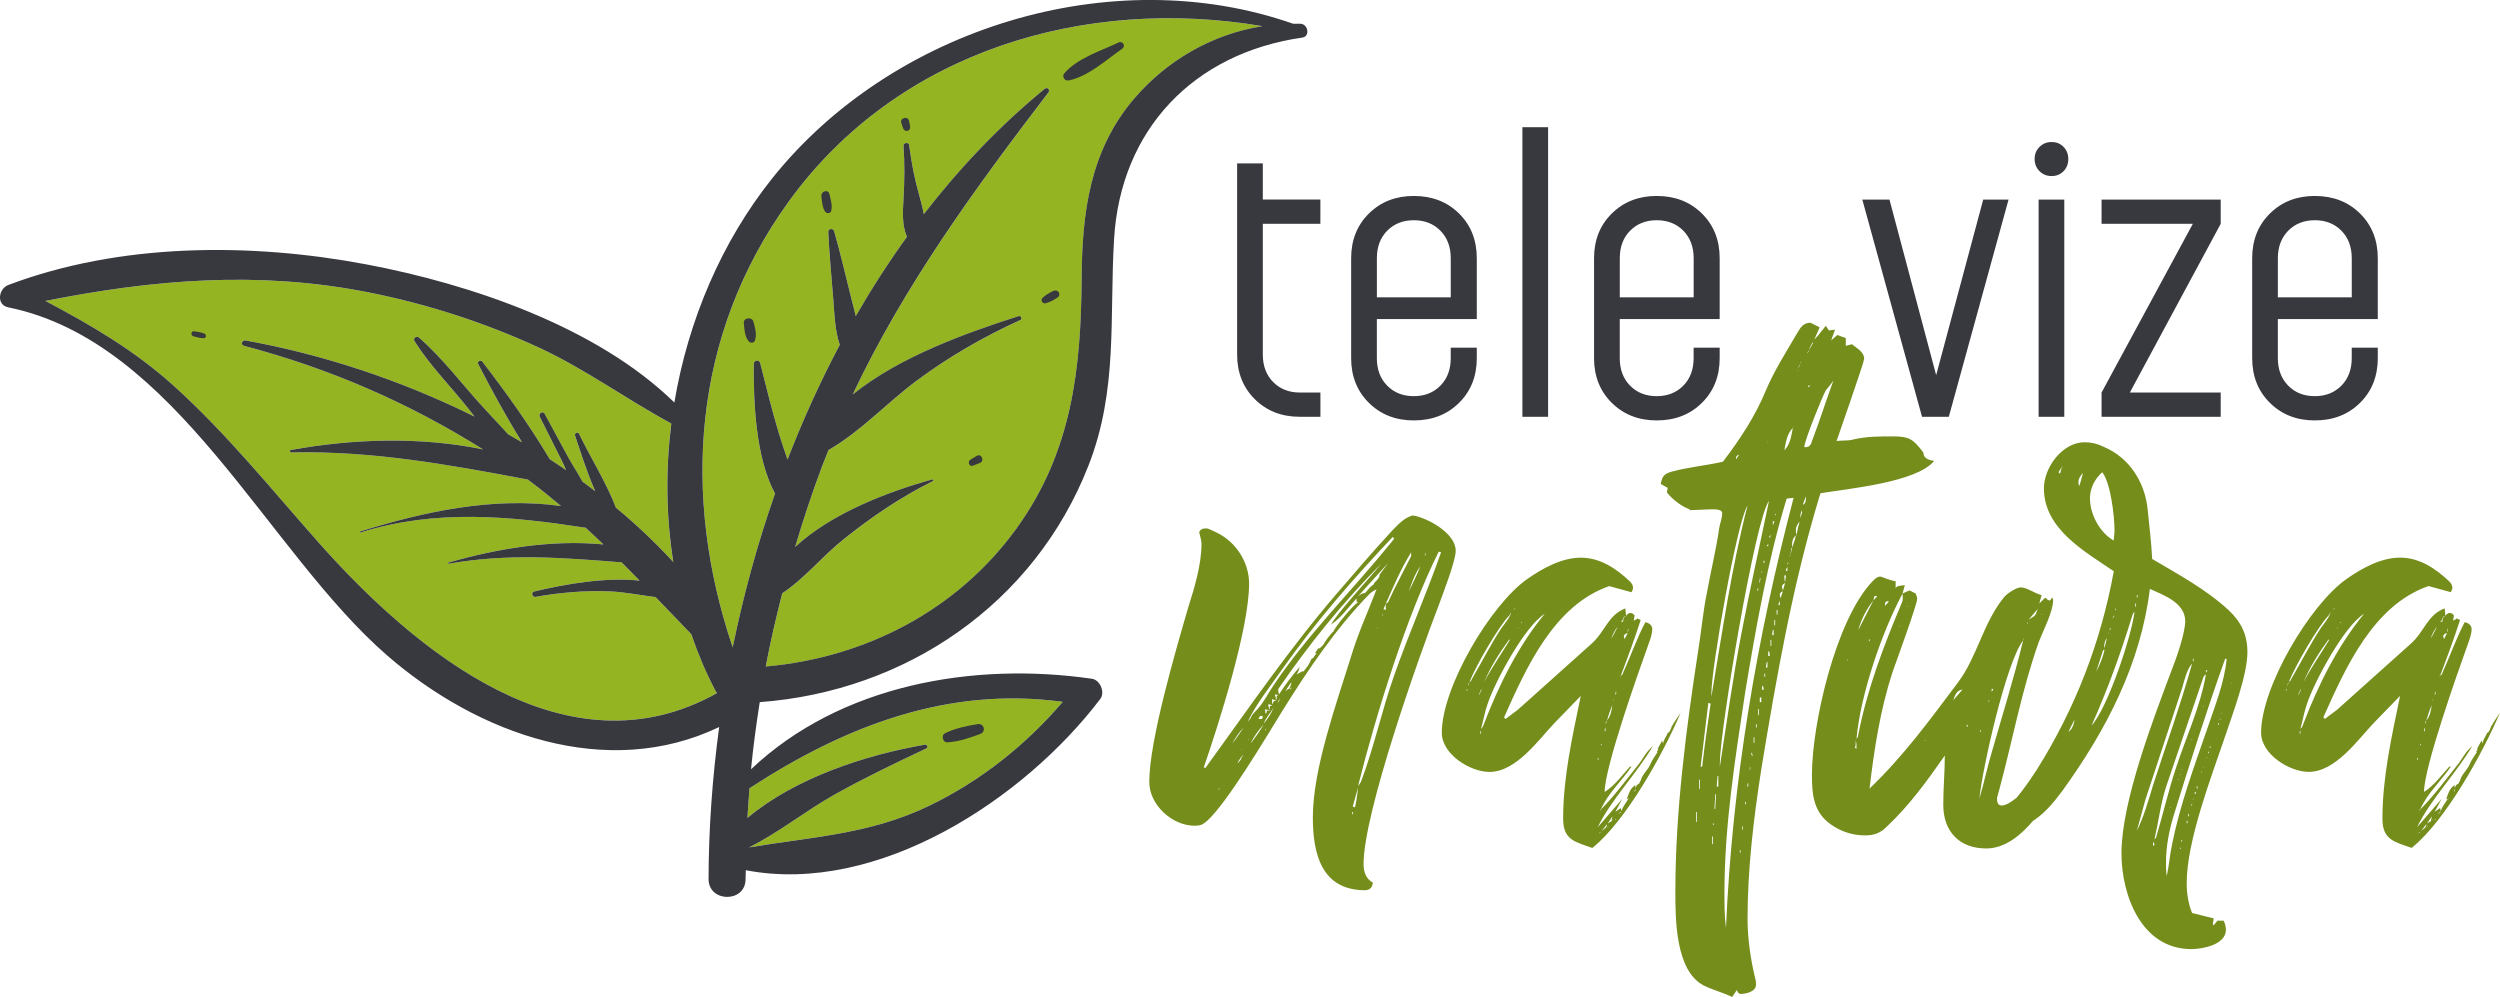 <svg width="800" height="319.03" enable-background="new 0 0 142.104 56.504" space="preserve" version="1.1" viewBox="0 0 800 319.03" xmlns="http://www.w3.org/2000/svg">
 <link href="" rel="stylesheet" type="text/css"/>
 <style type="text/css"/>
 <g transform="matrix(5.63 0 0 5.63 0 -.005)">
  <path d="m60.406 39.892c-2.107 2.458-4.631 4.471-7.573 5.899-3.362 1.631-6.705 1.771-10.264 2.377 1.696-0.84 3.21-2.078 4.871-3.006 1.695-0.949 3.461-1.797 5.218-2.623 0.127-0.061 0.028-0.232-0.09-0.213-3.339 0.576-7.364 1.881-10.084 4.162 0.031-0.562 0.073-1.123 0.118-1.688 5.426-3.53 11.269-5.796 17.804-4.908m-18.76-3.095c-2.896-8.566-2.321-17.72 3.18-25.333 6.208-8.589 16.865-11.678 26.93-9.974-2.826 0.446-5.428 1.927-7.314 4.146-2.487 2.932-2.937 6.439-2.961 10.159-0.034 5.195-0.561 9.899-3.705 14.246-3.372 4.664-8.617 7.352-14.251 7.846 0.265-1.396 0.584-2.782 0.938-4.16 1.255-0.832 2.279-2.098 3.456-3.043 1.605-1.29 3.259-2.416 5.102-3.334 0.056-0.027 0.017-0.111-0.04-0.097-2.433 0.682-5.685 1.89-7.789 3.843 0.462-1.542 0.965-3.074 1.535-4.588 0.118-0.312 0.243-0.619 0.366-0.926 1.804-1.028 3.349-2.707 5.007-3.938 1.859-1.379 3.791-2.492 5.896-3.451 0.127-0.057 0.035-0.262-0.093-0.223-2.899 0.93-6.749 2.284-9.438 4.458 2.945-6.212 6.878-11.61 11.125-17.169 0.115-0.15-0.062-0.33-0.209-0.207-2.551 2.088-4.838 4.494-6.873 7.127-0.061-0.352-0.155-0.699-0.246-1.021-0.275-0.977-0.458-1.9-0.588-2.91-0.025-0.181-0.334-0.138-0.321 0.042 0.072 1.021 0.057 1.965 3e-3 2.984-0.039 0.728-0.102 1.521 0.195 2.188-1.042 1.445-2.014 2.951-2.911 4.51-0.082-0.354-0.178-0.71-0.268-1.067-0.317-1.255-0.604-2.52-0.962-3.764-0.053-0.179-0.341-0.151-0.331 0.043 0.054 1.285 0.187 2.566 0.286 3.851 0.065 0.859 0.091 1.756 0.367 2.57-1.117 2.103-2.104 4.286-2.969 6.52-0.16-0.478-0.332-0.954-0.473-1.425-0.407-1.351-0.742-2.698-1.084-4.065-0.051-0.205-0.36-0.159-0.362 0.047-0.024 2.157 0.105 5.34 1.206 7.377-1.002 2.859-1.802 5.792-2.404 8.738m-39.064-19.691c6.135-1.217 12.09-1.729 18.358-0.488 3.325 0.658 6.585 1.711 9.663 3.129 2.66 1.227 4.994 2.953 7.55 4.326-0.328 2.625-0.301 5.292 0.116 7.878-1.006-1.098-2.099-2.131-3.266-3.098-0.545-1.435-1.438-2.834-2.093-4.195-0.062-0.129-0.276-0.037-0.231 0.097 0.337 0.995 0.687 2.126 1.151 3.163-0.241-0.184-0.482-0.365-0.729-0.544-0.242-0.464-0.545-0.907-0.796-1.361-0.455-0.828-0.898-1.663-1.349-2.492-0.102-0.187-0.375-0.021-0.281 0.165 0.424 0.846 0.854 1.689 1.272 2.537 0.079 0.163 0.152 0.332 0.227 0.5-0.309-0.211-0.617-0.422-0.932-0.624-1.132-1.915-2.52-3.841-3.824-5.538-0.105-0.137-0.318-0.022-0.236 0.138 0.741 1.44 1.583 2.979 2.491 4.441-0.262-0.153-0.524-0.305-0.789-0.452-0.438-0.482-0.885-0.957-1.325-1.432-1.252-1.348-2.359-2.861-3.749-4.07-0.134-0.117-0.357 0.036-0.255 0.199 0.868 1.379 2.022 2.531 3.035 3.805 0.128 0.162 0.256 0.327 0.384 0.492-4.222-2.101-8.74-3.562-13.027-4.332-0.198-0.035-0.283 0.252-0.083 0.305 4.91 1.301 9.318 3.218 13.595 5.89-3.583-0.74-7.433-0.606-10.933 0.034-0.076 0.014-0.059 0.135 0.018 0.135 4.659-0.092 8.93 0.689 13.459 1.544 0.063 0.048 0.125 0.101 0.188 0.149h2e-3c0.581 0.439 1.144 0.893 1.689 1.355-3.821-0.533-7.717 0.301-11.412 1.444-0.04 0.012-0.022 0.071 0.016 0.062 4.268-1.349 8.513-0.933 12.799-0.271 0.341 0.312 0.68 0.629 1.013 0.949-2.945-0.287-6.062 0.239-8.817 1.033-0.04 0.012-0.023 0.066 0.017 0.062 3.417-0.601 6.499-0.338 9.832-0.078 0.342 0.344 0.683 0.688 1.022 1.037-1.996-0.201-4.223 0.199-5.988 0.619-0.2 0.049-0.115 0.34 0.081 0.305 1.391-0.244 2.784-0.363 4.194-0.311 0.881 0.034 1.752 0.225 2.624 0.325 0.668 0.696 1.344 1.399 2.027 2.108 0.377 1.104 0.832 2.181 1.373 3.216 0.025 0.05 0.057 0.094 0.089 0.133-8.536 4.778-17.154-2.368-22.656-8.573-2.665-3.009-5.196-6.155-8.182-8.858-2.247-2.035-4.716-3.476-7.332-4.858" fill="#94b422"/>
  <path d="m53.714 41.68c0.595-0.295 1.199-0.408 1.852-0.521 0.367-0.064 0.501 0.432 0.15 0.559-0.621 0.227-1.204 0.433-1.866 0.476-0.266 0.014-0.375-0.395-0.136-0.514m1.971-15.361c-0.131 0.051-0.263 0.102-0.395 0.153-0.197 0.077-0.312-0.231-0.142-0.337 0.122-0.073 0.244-0.147 0.366-0.222 0.268-0.161 0.48 0.285 0.171 0.406m4.42-9.404c-0.226 0.148-0.411 0.25-0.671 0.324-0.172 0.049-0.315-0.182-0.18-0.307 0.198-0.179 0.385-0.287 0.627-0.398 0.257-0.117 0.466 0.223 0.224 0.381m0.398-12.756c0.742-0.854 2.076-1.268 3.074-1.742 0.237-0.113 0.426 0.203 0.208 0.354-0.909 0.631-1.935 1.583-3.042 1.801-0.244 0.048-0.404-0.224-0.24-0.413m-9.168 3.14c-0.042-0.105-0.075-0.21-0.108-0.32-0.086-0.277 0.372-0.4 0.438-0.116 0.025 0.11 0.05 0.218 0.065 0.331 0.04 0.263-0.298 0.352-0.395 0.105m-4.436 4.729c-0.169-0.259-0.174-0.566-0.213-0.867-0.038-0.292 0.39-0.429 0.458-0.123 0.071 0.317 0.176 0.621 0.103 0.943-0.04 0.167-0.263 0.178-0.348 0.047m-4.359 7.355c-0.227-0.294-0.225-0.666-0.263-1.021-0.032-0.314 0.476-0.369 0.55-0.07 0.085 0.35 0.203 0.688 0.088 1.043-0.058 0.18-0.269 0.187-0.375 0.048m-31.559-0.271c-0.148-0.043-0.126-0.302 0.038-0.281 0.205 0.029 0.396 0.049 0.589 0.125 0.135 0.053 0.129 0.273-0.038 0.269-0.208-6e-3 -0.388-0.058-0.589-0.113m-8.399-2.006c2.615 1.382 5.085 2.823 7.333 4.859 2.984 2.703 5.517 5.85 8.182 8.858 5.502 6.205 14.121 13.352 22.656 8.573-0.032-0.039-0.063-0.083-0.089-0.133-0.542-1.035-0.996-2.111-1.373-3.216-0.684-0.707-1.358-1.412-2.027-2.108-0.871-0.103-1.743-0.291-2.623-0.325-1.411-0.054-2.805 0.065-4.195 0.311-0.196 0.035-0.281-0.256-0.081-0.305 1.767-0.42 3.992-0.82 5.988-0.619-0.339-0.349-0.681-0.693-1.022-1.037-3.333-0.26-6.416-0.521-9.832 0.078-0.039 6e-3 -0.057-0.051-0.017-0.062 2.754-0.794 5.871-1.32 8.816-1.034-0.332-0.319-0.67-0.636-1.011-0.948-4.286-0.66-8.531-1.076-12.798 0.271-0.039 0.012-0.056-0.05-0.017-0.062 3.695-1.145 7.591-1.979 11.412-1.445-0.547-0.462-1.108-0.916-1.689-1.354h-2e-3c-0.063-0.05-0.125-0.102-0.188-0.149-4.53-0.854-8.801-1.636-13.459-1.544-0.076 0-0.094-0.121-0.018-0.135 3.5-0.641 7.351-0.774 10.933-0.034-4.276-2.672-8.685-4.589-13.595-5.89-0.199-0.053-0.114-0.34 0.083-0.305 4.287 0.77 8.807 2.231 13.027 4.332-0.128-0.165-0.256-0.33-0.384-0.492-1.013-1.273-2.167-2.426-3.035-3.805-0.103-0.163 0.121-0.316 0.255-0.199 1.39 1.209 2.497 2.723 3.749 4.07 0.44 0.475 0.887 0.949 1.325 1.431 0.265 0.148 0.527 0.3 0.789 0.453-0.909-1.461-1.75-3.001-2.491-4.441-0.083-0.16 0.131-0.274 0.236-0.138 1.305 1.697 2.691 3.623 3.825 5.538 0.313 0.202 0.623 0.413 0.932 0.624-0.074-0.168-0.146-0.337-0.228-0.5-0.418-0.848-0.849-1.691-1.271-2.537-0.093-0.186 0.181-0.352 0.281-0.165 0.45 0.829 0.894 1.664 1.35 2.492 0.25 0.454 0.553 0.897 0.795 1.361 0.246 0.178 0.487 0.36 0.729 0.544-0.465-1.037-0.813-2.169-1.151-3.163-0.045-0.134 0.169-0.226 0.231-0.097 0.653 1.361 1.548 2.761 2.093 4.195 1.167 0.967 2.26 2 3.266 3.098-0.417-2.587-0.443-5.254-0.115-7.879-2.557-1.373-4.891-3.1-7.551-4.326-3.078-1.418-6.338-2.471-9.663-3.129-6.271-1.241-12.226-0.729-18.361 0.488m39.064 19.691c0.603-2.946 1.402-5.879 2.405-8.74-1.101-2.037-1.23-5.22-1.207-7.377 2e-3 -0.206 0.312-0.252 0.362-0.047 0.343 1.367 0.677 2.715 1.084 4.065 0.142 0.471 0.312 0.947 0.473 1.425 0.864-2.233 1.852-4.417 2.969-6.52-0.275-0.814-0.302-1.711-0.367-2.57-0.1-1.284-0.231-2.565-0.286-3.851-0.01-0.194 0.277-0.222 0.331-0.042 0.359 1.244 0.645 2.508 0.962 3.764 0.09 0.357 0.187 0.711 0.268 1.066 0.897-1.559 1.868-3.063 2.911-4.51-0.297-0.666-0.234-1.46-0.195-2.188 0.055-1.02 0.069-1.963-2e-3 -2.984-0.013-0.18 0.296-0.223 0.32-0.041 0.131 1.01 0.312 1.934 0.588 2.909 0.09 0.323 0.185 0.671 0.246 1.021 2.036-2.633 4.322-5.039 6.873-7.127 0.148-0.123 0.324 0.057 0.209 0.207-4.246 5.559-8.18 10.957-11.125 17.169 2.688-2.174 6.538-3.528 9.438-4.458 0.127-0.039 0.22 0.166 0.093 0.223-2.104 0.959-4.037 2.072-5.896 3.451-1.658 1.23-3.203 2.909-5.007 3.938-0.123 0.307-0.248 0.613-0.366 0.926-0.571 1.514-1.073 3.046-1.534 4.587 2.104-1.952 5.355-3.16 7.788-3.841 0.056-0.016 0.095 0.068 0.04 0.096-1.843 0.918-3.497 2.044-5.103 3.332-1.179 0.946-2.2 2.214-3.456 3.045-0.353 1.378-0.673 2.765-0.938 4.159 5.635-0.493 10.879-3.182 14.251-7.844 3.146-4.348 3.671-9.051 3.705-14.247 0.024-3.72 0.474-7.228 2.961-10.159 1.888-2.219 4.488-3.699 7.314-4.146-10.064-1.702-20.722 1.387-26.93 9.978-5.501 7.612-6.075 16.765-3.179 25.331m0.957 8.006c-0.045 0.562-0.088 1.123-0.119 1.688 2.72-2.283 6.745-3.588 10.084-4.162 0.118-0.021 0.217 0.151 0.09 0.211-1.756 0.826-3.521 1.674-5.218 2.623-1.661 0.93-3.175 2.166-4.871 3.006 3.56-0.604 6.901-0.746 10.264-2.377 2.942-1.428 5.465-3.44 7.573-5.898-6.535-0.89-12.378 1.376-17.803 4.909m-42.129-28.603c6.36-2.4 13.757-2.418 20.366-1.168 5.835 1.103 13.062 3.516 17.491 7.848 0.78-4.666 2.688-9.141 5.56-12.738 6.792-8.51 19.281-12.412 29.613-8.789 0.139-2e-3 0.277-4e-3 0.416 0 0.429 0.016 0.563 0.719 0.1 0.786-6.15 0.883-10.326 5.203-10.697 11.453-0.269 4.494 0.232 8.57-1.458 12.882-3.085 7.868-10.402 12.825-18.681 13.437-0.199 1.268-0.372 2.539-0.496 3.816 5.076-4.805 12.62-6.121 19.378-5.145 0.466 0.065 0.758 0.774 0.474 1.147-4.308 5.677-12.631 11.179-20.15 9.735 0 0.17-0.012 0.339-0.012 0.508 0 1.354-2.108 1.344-2.104-0.016 8e-3 -2.824 0.21-5.721 0.604-8.631-6.368 3.053-13.696 0.42-18.855-4.053-6.835-5.922-11.995-17.854-21.553-19.801-0.701-0.142-0.549-1.062 4e-3 -1.271" fill="#38383f"/>
  <path d="m139.48 45.012c0-0.043 0-0.131 0.044-0.176 0 0.045 0 0.133-0.044 0.176m-0.873 1.223h-0.043l0.132-0.088h0.043zm-0.174 0.349h-0.088c0.044 0 0.044-0.045 0.088-0.045zm-0.218 0.043 0.044-0.043c0 0.043 0 0.043-0.044 0.043m-0.262 0.174 0.262-0.393c0 0.088-0.043 0.176-0.043 0.262zm-0.043 0.219c0.043 0 0.043-0.044 0.086-0.044 0 0.044-0.043 0.044-0.086 0.044m-0.307 0.219 0.308-0.393c-1e-3 0.217-0.176 0.262-0.308 0.393m-0.13 0.131c0-0.045 0.044-0.088 0.088-0.088zm-6.547-6.243c-0.044 0.131-0.088 0.219-0.175 0.305 0.131-0.479 0.218-1.002 0.393-1.482 0.438-1.267 2.097-4.365 3.229-5.064-1.483 1.788-2.618 4.059-3.447 6.241m-0.175 0.568h-0.044c0-0.043 0-0.131 0.044-0.175zm-0.131-2.226c0.087-0.088 0.087-0.262 0.175-0.307l-0.131 0.307zm1.745-3.142v0.086c-0.479 0.787-1.003 1.528-1.439 2.357 0.392-0.916 0.873-1.658 1.439-2.443m-2.269 2.443-0.088 0.219c0-0.087 0.045-0.175 0.088-0.219 0.307-0.829 1.659-3.186 2.271-3.798l0.088-0.175c0 0.219-0.394 0.699-0.523 0.873-0.61 0.918-1.135 1.965-1.702 2.926-3e-3 0.087-0.09 0.13-0.134 0.174m-0.131 0.48h-0.043c0-0.043 0.043-0.088 0.043-0.131zm2.707-4.669h0.043l-0.131 0.088zm0.218 1.089v0.043h-0.087c0.043 0 0.043 0 0.087-0.043m0.174-0.304v0.043h-0.044c0-0.043 0-0.043 0.044-0.043m4.322 7.726h0.044v0.088h-0.044zm0.217-0.83v0.131l-0.043-0.088zm0.219-0.916v0.218h-0.043c0-0.087 0-0.132 0.043-0.218m0.043-0.349h0.045l-0.088 0.176zm0.35-0.916c-0.043 0.305-0.087 0.61-0.305 0.873 0.086-0.306 0.174-0.569 0.305-0.873m0.305-4.454-0.349 0.654c0.044-0.216 0.219-0.523 0.349-0.654m-0.087 3.797-0.044 0.088c0-0.088 0-0.174 0.044-0.219zm-0.174 0.438c0-0.044 0-0.088 0.044-0.131zm0.829-3.886-0.174 0.351c0-0.045-0.045-0.131-0.045-0.131 0-0.131 0.088-0.176 0.219-0.22m0.044-0.263c0 0.088 0 0.131-0.044 0.22 0-0.089 0-0.132 0.044-0.22m2.487 5.545v-0.043c-0.043 0.131-0.087 0.262-0.174 0.393l-0.132 0.087h0.043c-0.086 0.175-0.218 0.349-0.262 0.567l-0.044-0.174-0.262 0.479h0.044l-0.087 0.176h0.043c-0.131 0.217-0.306 0.438-0.394 0.653-0.131 0.351-0.479 0.61-0.566 0.961l-0.088 0.175-0.131 0.088-0.088 0.174v-0.174c-0.306 0.219-0.349 0.438-0.479 0.785h0.087l0.044-0.043v0.043h-0.044c-0.132 0.219-0.349 0.48-0.394 0.699l-0.043-0.176-0.307 0.219 0.395-0.742-1.397 1.615c0.786-1.615 2.227-3.055 3.144-4.627l-0.219 0.219c-0.219 0.219-0.394 0.568-0.567 0.785-0.697 0.873-1.396 1.834-2.183 2.619 0 0.045 0 0.045-0.044 0.045v-0.045h0.044c0.394-0.916 1.179-1.615 1.746-2.443h-0.088c-0.436 0.479-0.873 1.09-1.438 1.439 0-1.396 1.92-6.811 2.486-8.381 0.087-0.262 0.219-0.566 0.219-0.873 0-0.219-0.175-0.35-0.394-0.393-0.479 0.916-0.829 1.92-1.266 2.881 0 0.088-0.088 0.131-0.131 0.174 0 0.043 0 0.043-0.044 0.043l0.044-0.043c0.393-1.047 0.784-2.094 1.135-3.187l-0.219-0.088v0.043l-0.175 0.088 0.043-0.306c-0.043-0.045-0.131-0.131-0.218-0.131-0.131 0-0.218 0.086-0.263 0.175l-0.131 0.088-0.043 0.22-0.131 0.043c0.174-0.177 0.088-0.132 0.174-0.306l0.131-0.045-0.043-0.437c-1.004 0.393-1.135 1.31-1.92 2.008l-4.191 3.754-0.698 0.523-0.087-0.088c1.267-2.837 2.837-6.373 5.98-7.463l1.266 0.348c0.043-0.086 0.087-0.174 0.087-0.262 0-0.131-0.087-0.262-0.175-0.348-0.785-0.744-1.702-1.354-2.793-1.354-1.092 0-2.184 0.608-3.056 1.221-2.097 1.483-4.847 6.156-4.847 8.73 0 1.223 1.615 2.227 2.707 2.227 1.527 0 2.794-1.834 3.71-2.793l1.484-1.528c-0.479 2.313-1.004 4.628-1.004 6.983 0 1.221 0.698 1.311 1.658 1.66 1.92-1.529 4.06-5.414 5.02-7.685-0.168 0.268-0.342 0.487-0.474 0.748m-18.288 4.657 0.044-0.043v0.043zm1.266-3.885h-0.044l0.044-0.045zm-4.714-6.112c0 0.043 0 0.088-0.043 0.131zm5.369 4.235h-0.044l0.044-0.043zm0.175 2.881h0.043l-0.043 0.043zm0.872-2.489v0.043l-0.043-0.043zm-1.615 4.889h-0.044l0.044-0.043zm2.138-6.592 0.045-0.043v0.043zm-2.879 5.153v0.043l-0.045-0.043zm-6.679-0.088h-0.043l0.043-0.044zm7.944-0.262c0-0.044 0-0.044 0.044-0.044zm-1.397 0.654h0.043l-0.043 0.045zm0.218-0.567v0.043l-0.043-0.043zm1.135 0.175c-0.044 0-0.044 0-0.044-0.044h0.044zm1.004-3.056h0.044v0.043h-0.044zm-2.225 7.421c-0.045-0.043-0.045-0.043-0.045-0.088h0.045zm-3.711-13.574v-0.132l0.044 0.087zm5.282 8.031h0.044c0 0.042 0 0.087-0.044 0.087zm-0.917 3.055h-0.044c0-0.043 0-0.086 0.044-0.086zm-4.453-10.782h0.044l-0.132 0.174zm5.456 7.42h0.044v0.086h-0.044zm0.525-1.22h-0.045v-0.088h0.045zm-2.096 6.632h-0.043v-0.086h0.043zm-4.058-12.132c0 0.043-0.045 0.131-0.088 0.174 0.043-0.043 0.043-0.131 0.043-0.174zm1.527-1.746h-0.044v-0.131h0.044zm3.885 4.277v-0.131h0.087zm-0.481 6.59h-0.043v-0.131h0.043zm-0.131 0.176c0.044 0.043 0.044 0.086 0.044 0.131l-0.087-0.045zm-0.48 1.658h0.045v0.131h-0.045zm0.131-0.262h-0.043v-0.131h0.043zm0.262-8.949c0 0.045 0 0.133-0.044 0.176v-0.176zm-3.274-2.967h-0.043v-0.176h0.043zm0.961 13.574c0-0.088 0-0.131 0.043-0.219 0 0.088 0.044 0.131 0.044 0.219zm-5.107-21.607c-0.087 0.131-0.131 0.307-0.174 0.48l-0.088-0.087zm2.356 10.388c-0.043-0.174 0-0.394 0.132-0.566zm-1.702 4.06c-0.043 0.263-0.131 0.569-0.349 0.698zm0.263-13.269c-0.044-0.088-0.044-0.131-0.044-0.219 0-0.219 0.131-0.393 0.262-0.523-0.088 0.262-0.132 0.524-0.218 0.742m1.352 9.34 0.087-0.043c-0.087 0.438-0.261 0.828-0.479 1.268zm1.791-2.181c-0.177 1.396-1.529 5.457-2.445 6.461 0.916-2.053 1.658-4.104 2.313-6.242 0.044-0.088 0.044-0.174 0.132-0.219m3.273 2.924c-0.653 2.356-1.482 4.627-2.226 6.94-0.264 0.872-0.523 1.789-0.916 2.576l0.479-1.748 2.097-6.373c0.129-0.435 0.26-1.046 0.566-1.395m0.786 0.611c-0.307 1.834-1.135 3.58-1.702 5.326-0.437 1.309-0.743 2.662-1.136 3.973l-0.087 0.088c0.219-0.961 0.349-2.008 0.655-2.97l2.139-6.286zm-5.239-7.594c-0.784-0.438-1.354-1.484-1.354-2.4 0-0.568 0.262-1.092 0.699-1.485 0.479 0.61 0.697 2.487 0.697 3.317 2e-3 0.174-0.042 0.392-0.042 0.568m3.012 19.074c-0.043-0.262-0.043-0.523-0.043-0.786 0-0.917 0.174-1.788 0.436-2.663 0.917-2.967 1.878-5.979 2.925-8.904h0.087c-0.131 1.396-0.696 2.75-1.134 4.061-0.742 2.14-1.528 4.277-1.965 6.461-0.131 0.611-0.175 1.22-0.306 1.831m-0.96-16.326c0.785 0.352 2.008 0.787 2.008 1.834 0 0.654-0.48 2.053-0.742 2.707-1.048 2.793-2.881 7.551-2.881 10.475 0 2.401 1.136 5.457 3.972 5.457 0.655 0 1.965-0.262 1.965-1.091 0-0.175-0.044-0.349-0.131-0.524h-0.35l-0.218 0.264-0.044-0.045 0.044-0.35-1.224-0.306c-0.218-0.524-0.306-1.134-0.306-1.702 0-2.4 1.396-6.023 2.183-8.337 0.438-1.31 1.268-3.491 1.268-4.802 0-0.959-0.351-1.701-1.05-2.355-1.265-1.18-2.88-2.053-4.363-2.926-0.044-0.96-0.175-1.921-0.264-2.88-0.174-1.528-1.047-2.882-2.486-3.493-0.35-0.174-0.698-0.262-1.091-0.262-1.267 0-2.313 1.439-2.313 2.619 0 2.312 2.313 3.579 3.972 4.713-0.741 4.061-2.182 7.771-4.364 11.263-0.566 0.874-1.136 1.659-1.877 2.401l-0.088 0.131 1.528 0.523c0.785-0.438 1.354-1.136 1.877-1.834 2.488-3.447 4.451-7.203 4.975-11.48m-13.749 1.006h-0.044v-0.045zm8.381 9.559 0.043-0.043v0.043zm-8.861-8.468v0.044h-0.043zm8.076-0.655h0.043l-0.043 0.045zm-6.592 7.158v0.045l-0.044-0.045zm5.588-5.762c-0.045 0.045-0.045 0.045-0.045 0.088v-0.088zm0.174-0.873c0-0.043 0.044-0.043 0.044-0.086v0.086zm-10.214 2.053h0.044v0.043h-0.044zm8.031 2.442v-0.13h0.044zm-0.436 1.659h-0.044v-0.086h0.044zm-6.373-5.15c0-0.043 0-0.086 0.044-0.131v0.131zm5.587 4.889-0.044-0.086c0.044-0.043 0.044-0.043 0.087-0.043zm1.397-2.008v-0.174c0.044 0 0.044 0 0.088 0.043zm-7.77 3.185c0.044-0.129 0.044-0.305 0.044-0.436 0.043 0.174 0.043 0.307 0.043 0.479zm1.047-8.379c0.045-0.088 0-0.264 0.132-0.264l0.088 0.045c-0.089 0.046-0.132 0.132-0.22 0.219m0.655 0.305c0-0.131 0-0.262 0.176-0.262h0.043c-0.044 0.088-0.132 0.176-0.219 0.262m8.687 0.175c-0.176 0.481-0.132 0.351-0.523 0.612zm-4.803 5.194c0.089-0.262 0.177-0.566 0.525-0.611zm-5.411-3.97c0.175-0.61 0.479-1.224 0.871-1.703zm-0.088 6.152c0.22-2.486 1.44-6.066 2.618-8.249 0 0.175 0.045 0.351-0.043 0.524-1.047 2.486-1.965 4.889-2.486 7.551-1e-3 0.088-0.045 0.131-0.089 0.174m9.472-5.586c-0.523 2.139-1.179 4.234-1.789 6.372-0.262 0.874-0.438 1.746-0.699 2.62 0.175-1.746 1.528-7.769 2.488-8.992m2.444 5.805 0.044-0.043-0.131 0.174v-0.043c-0.566 0.742-2.706 3.492-3.579 3.492-0.263 0-0.263-0.263-0.263-0.438 0-0.043 0.131-0.436 0.131-0.479 0.743-2.75 1.269-5.632 2.228-8.339 0.262-0.698 0.83-1.745 0.83-2.442 0 0-0.045-0.088-0.045-0.133l-0.132 0.176c-0.086 0-0.174-0.043-0.217-0.131h-0.088l-0.305 0.305 0.131-0.479c-0.395-0.089-0.83-0.438-1.18-0.438-0.263 0-0.785 0.349-0.96 0.566-1.18 1.44-1.528 3.405-2.619 4.846-1.571 2.095-3.1 4.191-5.021 6.023 0.263-2.227 0.61-4.496 1.311-6.634 0.219-0.612 1.396-3.842 1.396-4.147 0-0.088-0.043-0.219-0.087-0.307l-0.35-0.174-0.395 0.174 0.132-0.479c-0.132 0.043-0.437 0-0.523 0.174v-0.393c-0.35-0.045-0.785-0.263-0.873-0.263-0.174 0-0.305 0.132-0.437 0.263-2.096 2.184-3.448 8.119-3.448 11 0 1.135 0.088 2.139 1.092 2.836 0.566 0.395 1.223 0.612 1.922 0.612 0.521 0 0.871-0.133 1.221-0.481 1.267-1.178 2.313-2.617 3.318-4.06 0 0.917-0.088 1.878-0.088 2.794 0 1.528 0.916 2.489 2.443 2.489 2.096 0 3.622-2.884 4.583-4.454 0.351-0.566 0.698-1.134 1.005-1.745l-0.175-0.131c-0.176 0.175-0.219 0.306-0.219 0.522l-0.175 0.308h0.044v0.042l-0.044-0.042c-0.175 0.263-0.394 0.479-0.654 0.653 0.306-0.438 0.654-0.83 0.872-1.311-0.131 0.131-0.437 0.045-0.61 0.131v0.043h-0.044v-0.086c0.176-0.088 0.394-0.219 0.48-0.393l-0.131-0.088zm-15.233-21.2c0 0.045 0 0.045-0.043 0.088 0-0.043 0.043-0.043 0.043-0.088m-0.304 3.319c0-0.045 0-0.045 0.043-0.088-1e-3 0.043-0.043 0.043-0.043 0.088m0.216 6.066v0.045h-0.043zm-0.348 1.136-0.045 0.132c0-0.044 0-0.089 0.045-0.132m-1.266-6.417-0.044 0.043c0-0.043 0-0.043 0.044-0.043m-0.349 7.334v0.087h-0.045zm2.139-11.742 0.087-0.174c0 0.042-0.044 0.13-0.087 0.174m-1.354 8.511c0 0.043 0 0.043-0.043 0.088v-0.088zm0.699 2.836-0.044 0.045c0-0.045 0-0.088 0.044-0.131zm0.567-11.13 0.088-0.218c0 0.089-0.044 0.175-0.088 0.218m-4.845 25.884h0.044v0.088h-0.044zm2.096-3.011v-0.174h0.043zm3.273-23.702c0-0.045 0.044-0.131 0.087-0.175 0 0.045-0.043 0.13-0.087 0.175m-2.444 11.916h-0.044v-0.131h0.044zm0.393-1.615-0.088 0.176-0.043-0.045zm-1.485 15.192h0.044v0.131h-0.044zm-0.261 2.88h-0.044v-0.133h0.044zm3.841-26.54h0.132l-0.132 0.087zm-2.27 9.122h-0.087l0.087-0.131zm-0.568 2.534h-0.043v-0.131h0.043zm0.131-0.702-0.043 0.221h-0.045c0.045-0.088 0.045-0.131 0.045-0.221zm-0.698 11.833h-0.044v-0.176h0.044zm0.481-3.362h-0.044v-0.176h0.044zm-0.262 1.613c-0.044-0.043-0.044-0.131-0.044-0.174h0.044c0 0.043 0 0.131 0.043 0.174zm0.698-4.669h0.043v0.176h-0.043zm-1.267 8.861c0-0.088 0-0.175 0.044-0.219v0.219zm2.837-15.975-0.086 0.349c0-0.132 0.043-0.22 0.043-0.349l0.043-0.043zm-0.697 3.229-0.088-0.043 0.088-0.219zm0.349-1.963c0-0.088 0.044-0.133 0.087-0.219v0.219zm-0.525 2.225h0.046v0.262h-0.046zm-0.216-5.063 0.086 0.044-0.086 0.218zm-1.048 12.615h-0.044v-0.307h0.044zm1.178-6.677h-0.045v-0.307h0.045zm2.139-16.022-0.22 0.394c0.045-0.175 0.132-0.305 0.22-0.479zm-2.357 17.197h-0.044v-0.347h0.044zm-0.743 3.58h0.044v0.351h-0.044zm-1.09-14.447-0.175 0.262v-0.087c0-0.088 0.087-0.175 0.175-0.175m1.309 13.358v-0.219h0.043c0.044 0.088 0.044 0.131 0.044 0.219zm2.27-10.215v0.174l-0.131 0.308c0.043-0.176 0.043-0.308 0.131-0.482m-5.108 18.55h0.045v0.437h-0.045zm3.405-11.478 0.045-0.264h0.043v0.307c-0.043 0-0.043 0-0.088-0.043m-0.349 1.876 0.044-0.306h0.043v0.306zm0.131-0.655v-0.262h0.044c0.043 0.088 0.043 0.176 0.043 0.262zm0.917-4.582h0.087c0 0.131-0.044 0.262-0.044 0.394-0.043-0.133-0.043-0.265-0.043-0.394m-1.397 6.94h0.087v0.263h-0.087zm-3.405 5.192h-0.044v-0.523h0.044zm-0.175 1.877h-0.043v-0.566h0.043zm6.024-18.026 0.175-0.479v0.174c-1e-3 0.13-0.044 0.262-0.175 0.305m-1.266 5.325c0-0.088-0.043-0.131-0.043-0.219 0-0.086 0.087-0.174 0.174-0.174zm0.262-0.873-0.131 0.438c0-0.088-0.043-0.131-0.043-0.219 0-0.131 0.087-0.176 0.174-0.219m-3.972 12.833h-0.044l0.044-0.829h0.044zm0.175-1.264h-0.088c0-0.22 0.043-0.395 0.043-0.61h0.045zm4.451-14.319c-0.043-0.086-0.043-0.174-0.043-0.262 0-0.176 0.088-0.35 0.219-0.479-0.088 0.263-0.131 0.479-0.176 0.741m-0.262 0.744c0-0.264 0-0.524 0.22-0.699-0.044 0.218-0.132 0.481-0.22 0.699m0.046-6.81c-0.089 0.437-0.132 0.916-0.48 1.266 0.086-0.438 0.13-0.918 0.48-1.266m-5.151 19.25h-0.088l0.436-3.623 0.132 0.043c-0.175 1.179-0.349 2.4-0.48 3.58m6.24-18.508c-0.043 0.174-0.13 0.348-0.35 0.348h-0.087c0-0.348 1.004-2.836 1.224-3.229 0.131-0.176 0.305-0.351 0.436-0.567-0.436 1.177-0.785 2.312-1.223 3.448m-5.717 14.535v-0.219c0-1.396 1.44-9.69 2.053-10.65-0.918 3.578-1.442 7.245-2.053 10.869m3.274-11.131c-0.523 2.532-1.091 5.02-1.571 7.551-0.479 2.488-0.83 5.02-1.223 7.553v-0.219c0-1.79 2.009-13.881 2.794-14.885m-2.445 24.27c-0.088-0.656-0.088-1.354-0.088-2.009 0-3.798 0.611-7.638 1.18-11.392 0.61-3.668 1.266-7.422 2.356-11l0.394-0.043c-2.095 7.987-3.493 16.193-3.842 24.444m11.218-27.02c-0.567-0.742-0.786-0.917-1.703-0.917-0.785 0-1.527 0-2.271 0.175-0.305 0.088-0.653 0.044-0.959 0.088 0 0 1.57-4.497 1.57-4.672 0-0.393-0.437-0.611-0.697-0.828l-0.35 0.087v-0.437l-0.48-0.174-0.35 0.305 0.219-0.61-0.35 0.042-0.174-0.262c-0.22 0.262-0.395 0.525-0.656 0.787l0.307-0.698-0.522-0.263c-0.395 0-0.568 0.263-0.742 0.567-0.611 1.048-1.312 2.14-1.79 3.274-0.61 1.483-1.484 2.793-2.444 4.059-0.961 0.219-1.965 0.307-2.924 0.567-0.438 0.131-0.524 0.263-0.611 0.698l0.394 0.219-0.043 0.262c0.305 0.393 0.872 0.83 1.309 0.96l-0.043 0.045c0.437 0 0.916-0.045 1.354-0.045 0.131 0 0.522 0 0.522 0.219 0 0.307-0.131 0.567-0.174 0.875-0.175 1.221-0.48 2.442-0.698 3.666-0.219 1.047-0.307 2.137-0.479 3.186-0.699 4.539-1.311 9.211-1.311 13.794 0 1.528 0 4.495 1.614 5.325 0.524 0.262 1.092 0.393 1.615 0.654l0.263-0.394c0.043 0.088 0.087 0.218 0.218 0.218 0.307 0 0.873-0.13 0.873-0.523 0-0.131 0-0.219-0.043-0.348-0.263-1.093-0.437-2.271-0.437-3.404 0-2.838 0.349-5.719 0.784-8.512 0.872-5.283 1.791-10.564 3.36-15.67 1.572-0.263 5.457-0.613 6.461-1.834-0.263-0.045-0.612-0.131-0.612-0.481m-16.412 19.293c0-0.043 0-0.131 0.043-0.176 0 0.045 0 0.133-0.043 0.176m-0.873 1.223h-0.043l0.131-0.088h0.043zm-0.174 0.349h-0.089c0.045 0 0.045-0.045 0.089-0.045zm-0.219 0.043 0.044-0.043c0 0.043 0 0.043-0.044 0.043m-0.261 0.174 0.262-0.393c0 0.088-0.044 0.176-0.044 0.262zm-0.044 0.219c0.044 0 0.044-0.044 0.087-0.044 0 0.044-0.043 0.044-0.087 0.044m-0.306 0.219 0.306-0.393c0 0.217-0.175 0.262-0.306 0.393m-0.13 0.131c0-0.045 0.043-0.088 0.088-0.088zm-6.548-6.243c-0.044 0.131-0.088 0.219-0.175 0.305 0.131-0.479 0.218-1.002 0.394-1.482 0.437-1.267 2.095-4.365 3.229-5.064-1.485 1.788-2.618 4.059-3.448 6.241m-0.174 0.568h-0.044c0-0.043 0-0.131 0.044-0.175zm-0.132-2.226c0.088-0.088 0.088-0.262 0.175-0.307l-0.131 0.307zm1.746-3.142v0.086c-0.479 0.787-1.004 1.528-1.439 2.357 0.392-0.916 0.872-1.658 1.439-2.443m-2.27 2.443-0.088 0.219c0-0.087 0.045-0.175 0.088-0.219 0.307-0.829 1.659-3.186 2.271-3.798l0.088-0.175c0 0.219-0.393 0.699-0.523 0.873-0.61 0.918-1.136 1.965-1.702 2.926-3e-3 0.087-0.091 0.13-0.134 0.174m-0.131 0.48h-0.043c0-0.043 0.043-0.088 0.043-0.131zm2.707-4.669h0.043l-0.131 0.088zm0.217 1.089v0.043h-0.086c0.043 0 0.043 0 0.086-0.043m0.176-0.304v0.043h-0.044c0-0.043 0-0.043 0.044-0.043m4.32 7.726h0.045v0.088h-0.045zm0.219-0.83v0.131l-0.043-0.088zm0.219-0.916v0.218h-0.044c0-0.087 0-0.132 0.044-0.218m0.043-0.349h0.044l-0.087 0.176zm0.349-0.916c-0.044 0.305-0.088 0.61-0.306 0.873 0.088-0.306 0.176-0.569 0.306-0.873m0.306-4.454-0.351 0.654c0.045-0.216 0.221-0.523 0.351-0.654m-0.087 3.797-0.044 0.088c0-0.088 0-0.174 0.044-0.219zm-0.175 0.438c0-0.044 0-0.088 0.043-0.131zm0.83-3.886-0.176 0.351c0-0.045-0.043-0.131-0.043-0.131 0-0.131 0.088-0.176 0.219-0.22m0.042-0.263c0 0.088 0 0.131-0.043 0.22 1e-3 -0.089 1e-3 -0.132 0.043-0.22m2.489 5.545v-0.043c-0.043 0.131-0.088 0.262-0.174 0.393l-0.131 0.087h0.043c-0.088 0.175-0.22 0.349-0.263 0.567l-0.044-0.174-0.262 0.479h0.044l-0.088 0.176h0.044c-0.132 0.217-0.306 0.438-0.394 0.653-0.131 0.351-0.479 0.61-0.566 0.961l-0.088 0.175-0.131 0.088-0.088 0.174v-0.174c-0.306 0.219-0.351 0.438-0.48 0.785h0.088l0.043-0.043v0.043h-0.043c-0.131 0.219-0.349 0.48-0.393 0.699l-0.043-0.176-0.307 0.219 0.394-0.742-1.397 1.615c0.786-1.615 2.228-3.055 3.144-4.627l-0.217 0.219c-0.22 0.219-0.395 0.568-0.568 0.785-0.699 0.873-1.396 1.834-2.182 2.619 0 0.045 0 0.045-0.045 0.045v-0.045h0.045c0.393-0.916 1.178-1.615 1.744-2.443h-0.087c-0.437 0.479-0.873 1.09-1.439 1.439 0-1.396 1.92-6.811 2.487-8.381 0.088-0.262 0.219-0.566 0.219-0.873 0-0.219-0.174-0.35-0.394-0.393-0.479 0.916-0.829 1.92-1.266 2.881 0 0.088-0.088 0.131-0.131 0.174 0 0.043 0 0.043-0.045 0.043l0.045-0.043c0.393-1.047 0.785-2.094 1.135-3.187l-0.219-0.088v0.043l-0.175 0.088 0.044-0.306c-0.044-0.045-0.131-0.131-0.219-0.131-0.132 0-0.22 0.086-0.263 0.175l-0.129 0.089-0.043 0.22-0.131 0.043c0.174-0.177 0.087-0.132 0.174-0.306l0.131-0.045-0.043-0.437c-1.004 0.393-1.135 1.31-1.92 2.008l-4.191 3.754-0.697 0.523-0.087-0.088c1.266-2.837 2.837-6.373 5.979-7.463l1.266 0.348c0.045-0.086 0.088-0.174 0.088-0.262 0-0.131-0.088-0.262-0.175-0.348-0.784-0.744-1.702-1.354-2.794-1.354-1.091 0-2.183 0.608-3.056 1.221-2.095 1.483-4.846 6.156-4.846 8.73 0 1.223 1.614 2.227 2.707 2.227 1.526 0 2.794-1.834 3.71-2.793l1.483-1.528c-0.479 2.313-1.003 4.628-1.003 6.983 0 1.221 0.697 1.311 1.658 1.66 1.92-1.529 4.059-5.414 5.021-7.685-0.173 0.267-0.348 0.486-0.479 0.747m-24.444 1.31c0 0.044 0 0.044-0.043 0.044zm0.35-0.525 0.043-0.043v0.043zm7.333-6.373h0.044l-0.044 0.043zm0.306-0.698h-0.044c0-0.044 0.044-0.044 0.044-0.087zm-6.635 6.505-0.044 0.043v-0.088zm1.44-2.4c0 0.043 0 0.086-0.044 0.131v-0.088zm-4.146 5.847c0-0.088 0.044-0.131 0.087-0.176zm11.741-13.311v-0.175l0.043 0.043zm-4.146 14.534h0.043v0.131h-0.043zm-4.235-6.197 0.131-0.263-0.044 0.175zm-0.088-0.481s0.089 0.043 0.133 0.043l-0.088 0.044c0 0.088 0 0.175-0.045 0.262 0-0.087 0-0.174-0.043-0.262v-0.087zm-0.348 0.567s0.087 0.045 0.131 0.045c-0.044 0.043-0.087 0.043-0.131 0.043v0.262c0-0.043-0.087-0.262-0.087-0.262v-0.088zm-0.175 0.306c0.044 0 0.131 0 0.175 0.043h-0.175c0 0.045 0 0.131-0.043 0.175-0.044-0.044-0.044-0.087-0.044-0.13v-0.133zm6.766-5.675-0.131-0.043 0.131-0.306zm-6.373 5.107c0.043 0 0.087 0 0.13 0.044-0.13 0-0.174 0.089-0.174 0.218-0.044-0.043-0.044-0.129-0.044-0.174v-0.131zm-2.051 3.623c0.044-0.174 0.219-0.393 0.349-0.523-0.044 0.088-0.13 0.174-0.174 0.308zm1.44-2.662-0.044 0.131h-0.22c0.044-0.043 0.088-0.131 0.088-0.175h0.132zm1.615-1.965c0 0.088-0.044 0.262-0.088 0.307v0.043c-0.087 0.043-0.175 0.088-0.263 0.174zm-2.707 2.576c-0.218 0.306-0.392 0.609-0.653 0.916 0.174-0.304 0.393-0.654 0.653-0.916m1.703-1.135c-0.132 0.349-0.35 0.654-0.566 0.916 0.13-0.349 0.392-0.611 0.566-0.916m-1.309 2.051c0.174-0.393 0.436-0.742 0.742-1.09-0.219 0.392-0.48 0.743-0.742 1.09m9.646-10.082c-0.175 0.479-0.437 0.959-0.653 1.439 0.173-0.523 0.348-1.001 0.653-1.439m-3.536 12.57c-0.044 0.394-0.088 0.742-0.176 1.135l-0.131-0.043zm0.393-11.042c-0.175 0-0.261 0.088-0.393 0.174l1.701-1.877-0.479 0.654c0 0.262-0.263 0.35-0.35 0.568-0.217 0.131-0.304 0.307-0.479 0.481m1.179 0.611c0.438-1.004 0.873-2.01 1.441-2.926v0.22c-0.438 0.872-0.917 1.745-1.312 2.618zm-7.858 6.721c0.524-1.09 1.311-2.051 2.008-3.055 1.878-2.662 4.017-5.107 6.242-7.465l0.088 0.089-0.131 0.173c-2.228 2.752-4.759 5.238-6.723 8.163-0.306 0.437-0.523 0.917-0.874 1.31-0.174 0.22-0.349 0.307-0.436 0.568zm3.93-3.885c-0.088 0.045-0.132 0.131-0.176 0.219l-0.131 0.086c-0.087 0.264-0.262 0.481-0.437 0.699h-0.088l-0.306 0.176c0.088-0.133 0.132-0.262 0.175-0.438-0.479 0.566-0.785 0.961-1.179 1.572l-0.043-0.176v-0.131c1.744-2.531 3.667-4.933 5.849-7.115-0.48 0.611-2.619 2.925-2.838 3.449 0.568-0.394 0.961-0.961 1.44-1.484v0.174l0.088 0.045c-0.263 0.131-1.311 1.396-1.397 1.658-0.131 0.087-0.522 0.611-0.566 0.742l-0.219 0.219h-0.085l-0.175 0.262zm7.07-5.762c-0.828 2.357-1.832 4.627-2.662 6.984-0.698 1.965-1.135 4.059-1.877 6.022-0.043 0.087-0.088 0.175-0.175 0.263 1.004-4.016 2.751-9.646 4.583-13.312zm-14.011 15.539c0.307 0 0.437-0.043 0.697-0.262 1.136-1.004 3.362-4.758 4.278-6.24 1.44-2.314 3.055-4.717 4.977-6.68 0.131-0.131 0.263-0.174 0.394-0.263-0.48 1.267-1.048 2.487-1.44 3.798-0.829 2.662-2.183 6.418-2.183 9.166 0 2.053 0.479 4.146 2.968 4.146 0.263 0 0.437-0.176 0.437-0.438-0.393-0.218-0.522-0.609-0.522-1.047 0-2.926 3.143-11.785 4.321-14.842 0.218-0.611 0.917-2.398 0.917-2.969 0-1.002-1.615-1.877-2.444-2.006-0.479 0.129-0.786 0.479-1.136 0.828-1.091 1.178-2.14 2.4-3.187 3.623-2.706 3.143-5.02 6.547-7.465 9.908l-0.086-0.044c0.873-2.53 2.574-7.901 2.574-10.434 0-1.222-0.741-2.354-1.789-2.88-0.088-0.045-0.523-0.262-0.612-0.262-0.173 0-0.349 0-0.436 0.217 0.044 0.22 0.131 0.438 0.131 0.656 0 1.178-0.394 2.486-0.742 3.578-0.698 2.4-2.226 7.596-2.226 9.953-1e-3 1.316 1.308 2.494 2.574 2.494" fill="#748d1b"/>
  <path d="m129.47 16.901v-2.223c0-0.645 0.197-1.166 0.588-1.563 0.391-0.396 0.896-0.597 1.512-0.597 0.617 0 1.121 0.2 1.513 0.597 0.391 0.398 0.587 0.92 0.587 1.563v2.223zm2.099 6.996c1.043 0 1.9-0.334 2.572-0.999s1.008-1.513 1.008-2.541v-0.597h-1.48v0.597c0 0.646-0.196 1.165-0.587 1.563-0.392 0.398-0.896 0.598-1.513 0.598-0.616 0-1.121-0.199-1.512-0.598s-0.588-0.918-0.588-1.563v-2.222h5.68v-3.457c0-1.029-0.336-1.876-1.008-2.541s-1.529-0.998-2.572-0.998c-1.028 0-1.879 0.333-2.551 0.998s-1.008 1.512-1.008 2.541v5.679c0 1.028 0.336 1.876 1.008 2.541s1.522 0.999 2.551 0.999m-12.119-0.207h6.771v-1.379h-5.164l5.164-9.588v-1.379h-6.771v1.379h5.187l-5.187 9.588zm-2.84-13.682c0.275 0 0.502-0.094 0.681-0.278 0.179-0.185 0.268-0.416 0.268-0.69 0-0.273-0.089-0.503-0.268-0.688-0.179-0.187-0.404-0.278-0.681-0.278-0.272 0-0.503 0.092-0.688 0.278-0.186 0.185-0.277 0.414-0.277 0.688s0.093 0.506 0.277 0.69c0.186 0.185 0.415 0.278 0.688 0.278m-0.739 13.682h1.46v-12.346h-1.46zm-6.626 0h1.522l3.396-12.346h-1.44l-2.675 9.98-2.654-9.98h-1.543zm-17.179-6.789v-2.223c0-0.645 0.195-1.166 0.586-1.563 0.392-0.396 0.896-0.597 1.513-0.597 0.616 0 1.122 0.2 1.514 0.597 0.39 0.398 0.586 0.92 0.586 1.563v2.223zm2.097 6.996c1.043 0 1.899-0.334 2.571-0.999 0.673-0.665 1.009-1.513 1.009-2.541v-0.597h-1.48v0.597c0 0.646-0.196 1.165-0.586 1.563-0.392 0.398-0.896 0.598-1.514 0.598s-1.121-0.199-1.513-0.598c-0.391-0.399-0.586-0.918-0.586-1.563v-2.222h5.679v-3.457c0-1.029-0.336-1.876-1.009-2.541-0.672-0.665-1.528-0.998-2.571-0.998-1.028 0-1.879 0.333-2.552 0.998-0.672 0.665-1.008 1.512-1.008 2.541v5.679c0 1.028 0.336 1.876 1.008 2.541 0.674 0.665 1.524 0.999 2.552 0.999m-7.633-0.207h1.461v-16.46h-1.461zm-8.271-6.789v-2.223c0-0.645 0.195-1.166 0.587-1.563 0.391-0.396 0.896-0.597 1.513-0.597s1.121 0.2 1.513 0.597c0.391 0.398 0.586 0.92 0.586 1.563v2.223zm2.099 6.996c1.043 0 1.9-0.334 2.571-0.999 0.673-0.665 1.009-1.513 1.009-2.541v-0.597h-1.481v0.597c0 0.646-0.195 1.165-0.586 1.563-0.392 0.398-0.896 0.598-1.513 0.598s-1.122-0.199-1.513-0.598c-0.392-0.398-0.587-0.918-0.587-1.563v-2.222h5.68v-3.457c0-1.029-0.336-1.876-1.009-2.541-0.671-0.665-1.528-0.998-2.571-0.998-1.028 0-1.879 0.333-2.552 0.998s-1.009 1.512-1.009 2.541v5.679c0 1.028 0.336 1.876 1.009 2.541s1.523 0.999 2.552 0.999m-5.308-0.207v-1.379h-1.174c-0.617 0-1.12-0.198-1.513-0.597-0.391-0.397-0.587-0.919-0.587-1.563v-7.428h3.272v-1.379h-3.272v-2.055h-1.46v10.862c0 1.029 0.336 1.875 1.008 2.542 0.673 0.665 1.522 0.997 2.552 0.997z" fill="#38383f"/>
 </g>
</svg>
